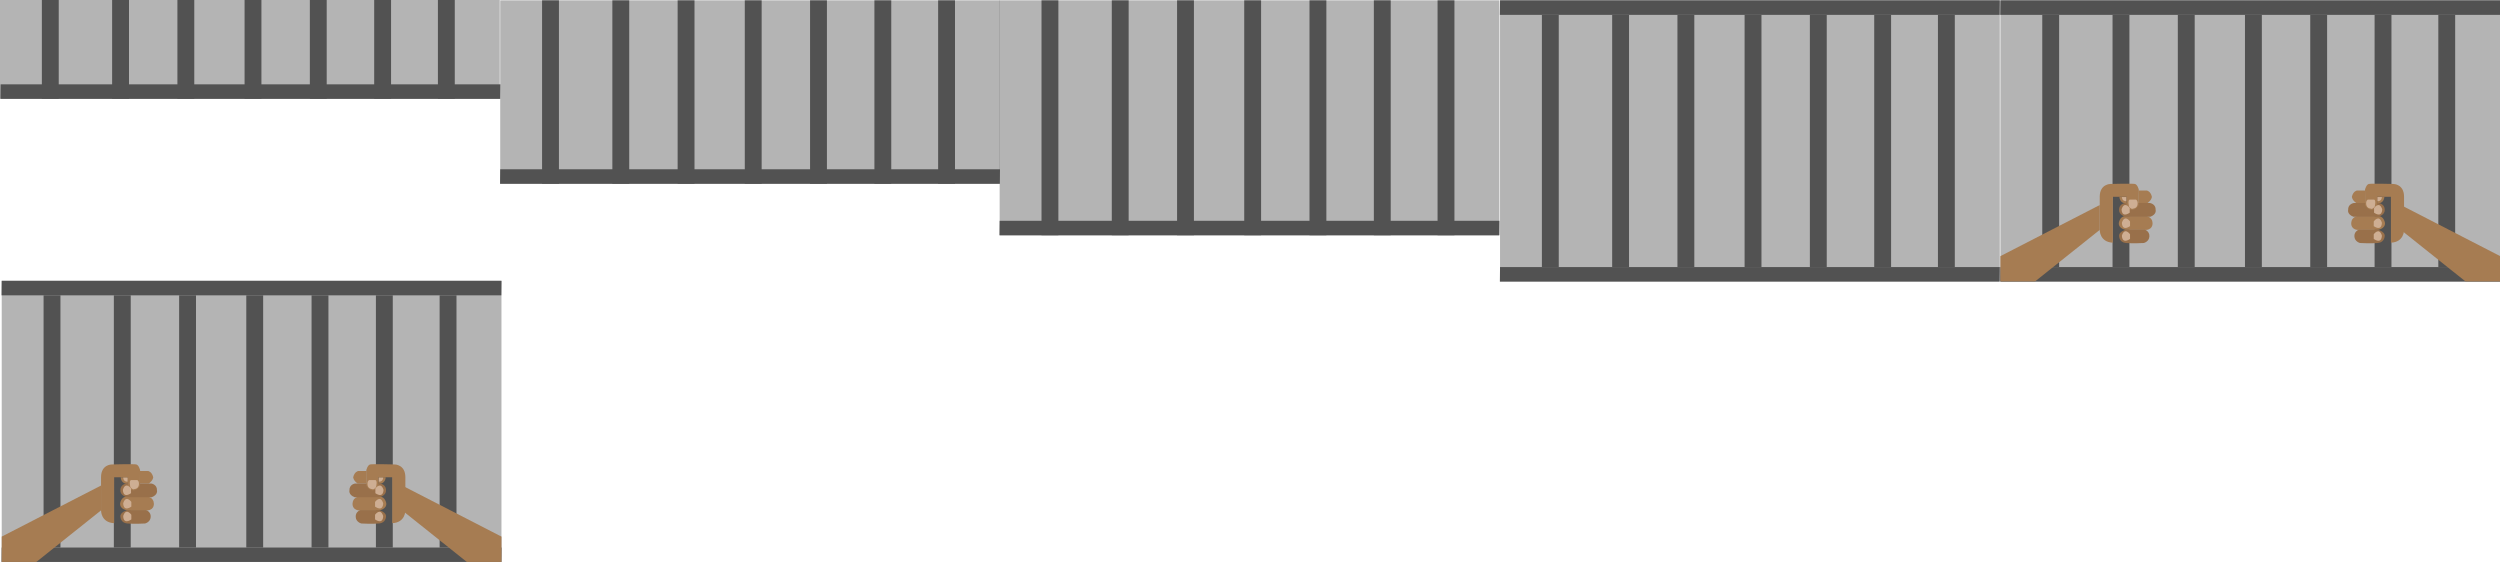 <svg xmlns="http://www.w3.org/2000/svg" xmlns:xlink="http://www.w3.org/1999/xlink" width="8004" height="1799" viewBox="0 0 8004 1799">
  <defs>
    <style>
      .cls-1 {
        fill: #444;
        opacity: 0.4;
      }

      .cls-2 {
        fill: #525252;
      }

      .cls-3 {
        fill: #a67c52;
      }

      .cls-4 {
        fill: #99704a;
      }

      .cls-5 {
        fill: #ceae93;
      }

      .cls-6 {
        fill: #ddc4a7;
      }

      .cls-7 {
        fill: none;
      }
    </style>
    <symbol id="t4" data-name="t4" viewBox="0 0 1602 900">
      <g id="Baggrund1_copy_4" data-name="Baggrund1 copy 4">
        <rect class="cls-1" width="1600" height="316"/>
      </g>
      <g id="tremmer_copy_4" data-name="tremmer copy 4">
        <rect class="cls-2" x="359" width="54" height="316"/>
        <rect class="cls-2" x="568" width="54" height="316"/>
        <rect class="cls-2" x="134" width="54" height="316"/>
        <rect class="cls-2" x="1198" width="54" height="316"/>
        <polyline class="cls-2" points="1.5 316.5 1601.5 316.5 1602 270 2 270"/>
        <rect class="cls-2" x="992" width="54" height="316"/>
        <rect class="cls-2" x="783" width="54" height="316"/>
        <rect class="cls-2" x="1402" width="54" height="316"/>
      </g>
      <rect id="baggrund2" class="cls-7" width="1600" height="900"/>
    </symbol>
    <symbol id="t3" data-name="t3" viewBox="0 0 1600.5 900">
      <g id="Baggrund1_copy_3" data-name="Baggrund1 copy 3">
        <rect class="cls-1" x="0.5" width="1600" height="587"/>
      </g>
      <g id="tremmer_copy_3" data-name="tremmer copy 3">
        <rect class="cls-2" x="359.5" width="54" height="587"/>
        <rect class="cls-2" x="568.5" width="54" height="587"/>
        <rect class="cls-2" x="134.5" width="54" height="587"/>
        <rect class="cls-2" x="1198.5" width="54" height="587"/>
        <polyline class="cls-2" points="0 587.5 1600 587.5 1600.5 541 0.5 541"/>
        <rect class="cls-2" x="992.5" width="54" height="587"/>
        <rect class="cls-2" x="783.5" width="54" height="587"/>
        <rect class="cls-2" x="1402.5" width="54" height="587"/>
      </g>
      <rect id="baggrund2-2" data-name="baggrund2" class="cls-7" x="0.5" width="1600" height="900"/>
    </symbol>
    <symbol id="t2" data-name="t2" viewBox="0 0 1600.5 900">
      <g id="Baggrund1_copy_2" data-name="Baggrund1 copy 2">
        <rect class="cls-1" x="0.5" width="1600" height="752"/>
      </g>
      <g id="tremmer_copy_2" data-name="tremmer copy 2">
        <rect class="cls-2" x="359.5" width="54" height="752"/>
        <rect class="cls-2" x="568.5" width="54" height="752"/>
        <rect class="cls-2" x="134.5" width="54" height="752"/>
        <rect class="cls-2" x="1198.5" width="54" height="752"/>
        <polyline class="cls-2" points="0 752.5 1600 752.5 1600.5 706 0.5 706"/>
        <rect class="cls-2" x="992.5" width="54" height="752"/>
        <rect class="cls-2" x="783.5" width="54" height="752"/>
        <rect class="cls-2" x="1402.5" width="54" height="752"/>
      </g>
      <rect id="baggrund2-3" data-name="baggrund2" class="cls-7" x="0.5" width="1600" height="900"/>
    </symbol>
    <symbol id="t1" data-name="t1" viewBox="0 0 1600.5 900.5">
      <g id="Baggrund1_copy" data-name="Baggrund1 copy">
        <rect class="cls-1" x="0.5" width="1600" height="900"/>
      </g>
      <g id="tremmer_copy" data-name="tremmer copy">
        <polyline class="cls-2" points="0.5 0 1600.5 0 1600 46.5 0 46.5"/>
        <rect class="cls-2" x="359.5" y="46.5" width="54" height="807.5"/>
        <rect class="cls-2" x="568.5" y="46.5" width="54" height="807.5"/>
        <rect class="cls-2" x="134.5" y="46.5" width="54" height="807.5"/>
        <rect class="cls-2" x="1198.5" y="46.5" width="54" height="807.5"/>
        <polyline class="cls-2" points="0 900.5 1600 900.5 1600.5 854 0.5 854"/>
        <rect class="cls-2" x="992.5" y="46.5" width="54" height="807.5"/>
        <rect class="cls-2" x="783.5" y="46.5" width="54" height="807.5"/>
        <rect class="cls-2" x="1402.5" y="46.5" width="54" height="807.5"/>
      </g>
      <rect id="baggrund2-4" data-name="baggrund2" class="cls-7" x="0.5" width="1600" height="900"/>
    </symbol>
    <symbol id="mand" data-name="mand" viewBox="0 0 1600.5 900.5">
      <g id="Baggrund1">
        <rect class="cls-1" x="0.5" width="1600" height="900"/>
      </g>
      <g id="tremmer">
        <polyline class="cls-2" points="0.5 0 1600.5 0 1600 46.5 0 46.5"/>
        <rect class="cls-2" x="359.5" y="46.5" width="54" height="807.5"/>
        <rect class="cls-2" x="568.5" y="46.5" width="54" height="807.5"/>
        <rect class="cls-2" x="134.5" y="46.5" width="54" height="807.5"/>
        <rect class="cls-2" x="1198.5" y="46.5" width="54" height="807.5"/>
        <polyline class="cls-2" points="0 900.5 1600 900.5 1600.5 854 0.5 854"/>
        <rect class="cls-2" x="992.5" y="46.5" width="54" height="807.5"/>
        <rect class="cls-2" x="783.5" y="46.5" width="54" height="807.5"/>
        <rect class="cls-2" x="1402.5" y="46.5" width="54" height="807.5"/>
      </g>
      <g id="arme">
        <g>
          <path class="cls-3" d="M442.5,609h27s12,2,16,20c0,0,0,10-14,20h-29Z"/>
          <path class="cls-3" d="M404.5,629h-23s0,22,23,21Z"/>
          <path class="cls-3" d="M468.5,691s18,3,19,21c0,0,3,20-19,23h-66s-24-3-23-22c0,0,3-22,21-22"/>
          <path class="cls-4" d="M444.5,649h35s19,3,18,22c0,0,4,14-17,22h-79s-22-5-21-22c0,0-2-18,19-22Z"/>
          <path class="cls-4" d="M402.5,734s-24,7-22,21c0,0,0,20,22,22s57,0,57,0,17-4,18-21-15-22-15-22Z"/>
          <path class="cls-3" d="M404.5,629v29s2,10,18,13c0,0,10,0,18-11,0,0,4-6,3-7s0-47,0-47-4-16-12-18-79,0-79,0-34,0-34,41V735s-1,39,42,41V629Z"/>
          <path class="cls-5" d="M424.5,638h10s7,3,5,16-15,13-15,13-3,4-12-6c0,0-6-23,3-23Z"/>
          <path class="cls-5" d="M389.5,630h14v13S390.5,645,389.5,630Z"/>
          <path class="cls-5" d="M415.5,756v-7s-17-24-26,4c0,0-1,29,26,11Z"/>
          <path class="cls-5" d="M415.5,715v-7s-17-24-26,4c0,0-1,29,26,11Z"/>
          <path class="cls-5" d="M414.5,672v-7s-17-24-26,4c0,0-1,29,26,11Z"/>
        </g>
        <g>
          <path class="cls-3" d="M1168.8,609h-27s-12,2-16,20c0,0,0,10,14,20h29Z"/>
          <path class="cls-3" d="M1206.8,629h23s0,22-23,21Z"/>
          <path class="cls-3" d="M1142.8,691s-18,3-19,21c0,0-3,20,19,23h66s24-3,23-22c0,0-3-22-21-22"/>
          <path class="cls-4" d="M1166.8,649h-35s-19,3-18,22c0,0-4,14,17,22h79s22-5,21-22c0,0,2-18-19-22Z"/>
          <path class="cls-4" d="M1208.8,734s24,7,22,21c0,0,0,20-22,22s-57,0-57,0-17-4-18-21,15-22,15-22Z"/>
          <path class="cls-3" d="M1206.8,629v29s-2,10-18,13c0,0-10,0-18-11,0,0-4-6-3-7s0-47,0-47,4-16,12-18,79,0,79,0,34,0,34,41V735s1,39-42,41V629Z"/>
          <path class="cls-5" d="M1186.8,638h-10s-7,3-5,16,15,13,15,13,3,4,12-6c0,0,6-23-3-23Z"/>
          <path class="cls-5" d="M1221.8,630h-14v13S1220.8,645,1221.8,630Z"/>
          <path class="cls-5" d="M1195.8,756v-7s17-24,26,4c0,0,1,29-26,11Z"/>
          <path class="cls-5" d="M1195.8,715v-7s17-24,26,4c0,0,1,29-26,11Z"/>
          <path class="cls-5" d="M1196.8,672v-7s17-24,26,4c0,0,1,29-26,11Z"/>
        </g>
        <path class="cls-6" d="M323.5,448.9"/>
        <polygon class="cls-3" points="318.5 655.43 0.5 819 0.5 900 111.5 900 318.5 735 318.5 655.43"/>
        <polygon class="cls-3" points="1282.5 655.43 1600.5 819 1600.5 900 1489.5 900 1282.5 735 1282.5 655.43"/>
      </g>
      <rect id="baggrund2-5" data-name="baggrund2" class="cls-7" x="0.5" width="1600" height="900"/>
    </symbol>
  </defs>
  <title>Asset 8</title>
  <g id="Layer_2" data-name="Layer 2">
    <g id="mand5">
      <g>
        <use width="1602" height="900" xlink:href="#t4"/>
        <use width="1600.5" height="900" transform="translate(1601 1)" xlink:href="#t3"/>
        <use width="1600.5" height="900" transform="translate(3200 1)" xlink:href="#t2"/>
        <use width="1600.5" height="900.5" transform="translate(4802 1)" xlink:href="#t1"/>
        <use width="1600.5" height="900.5" transform="translate(6404 1)" xlink:href="#mand"/>
        <use width="1600.5" height="900.5" transform="translate(5 899)" xlink:href="#mand"/>
      </g>
    </g>
  </g>
</svg>

